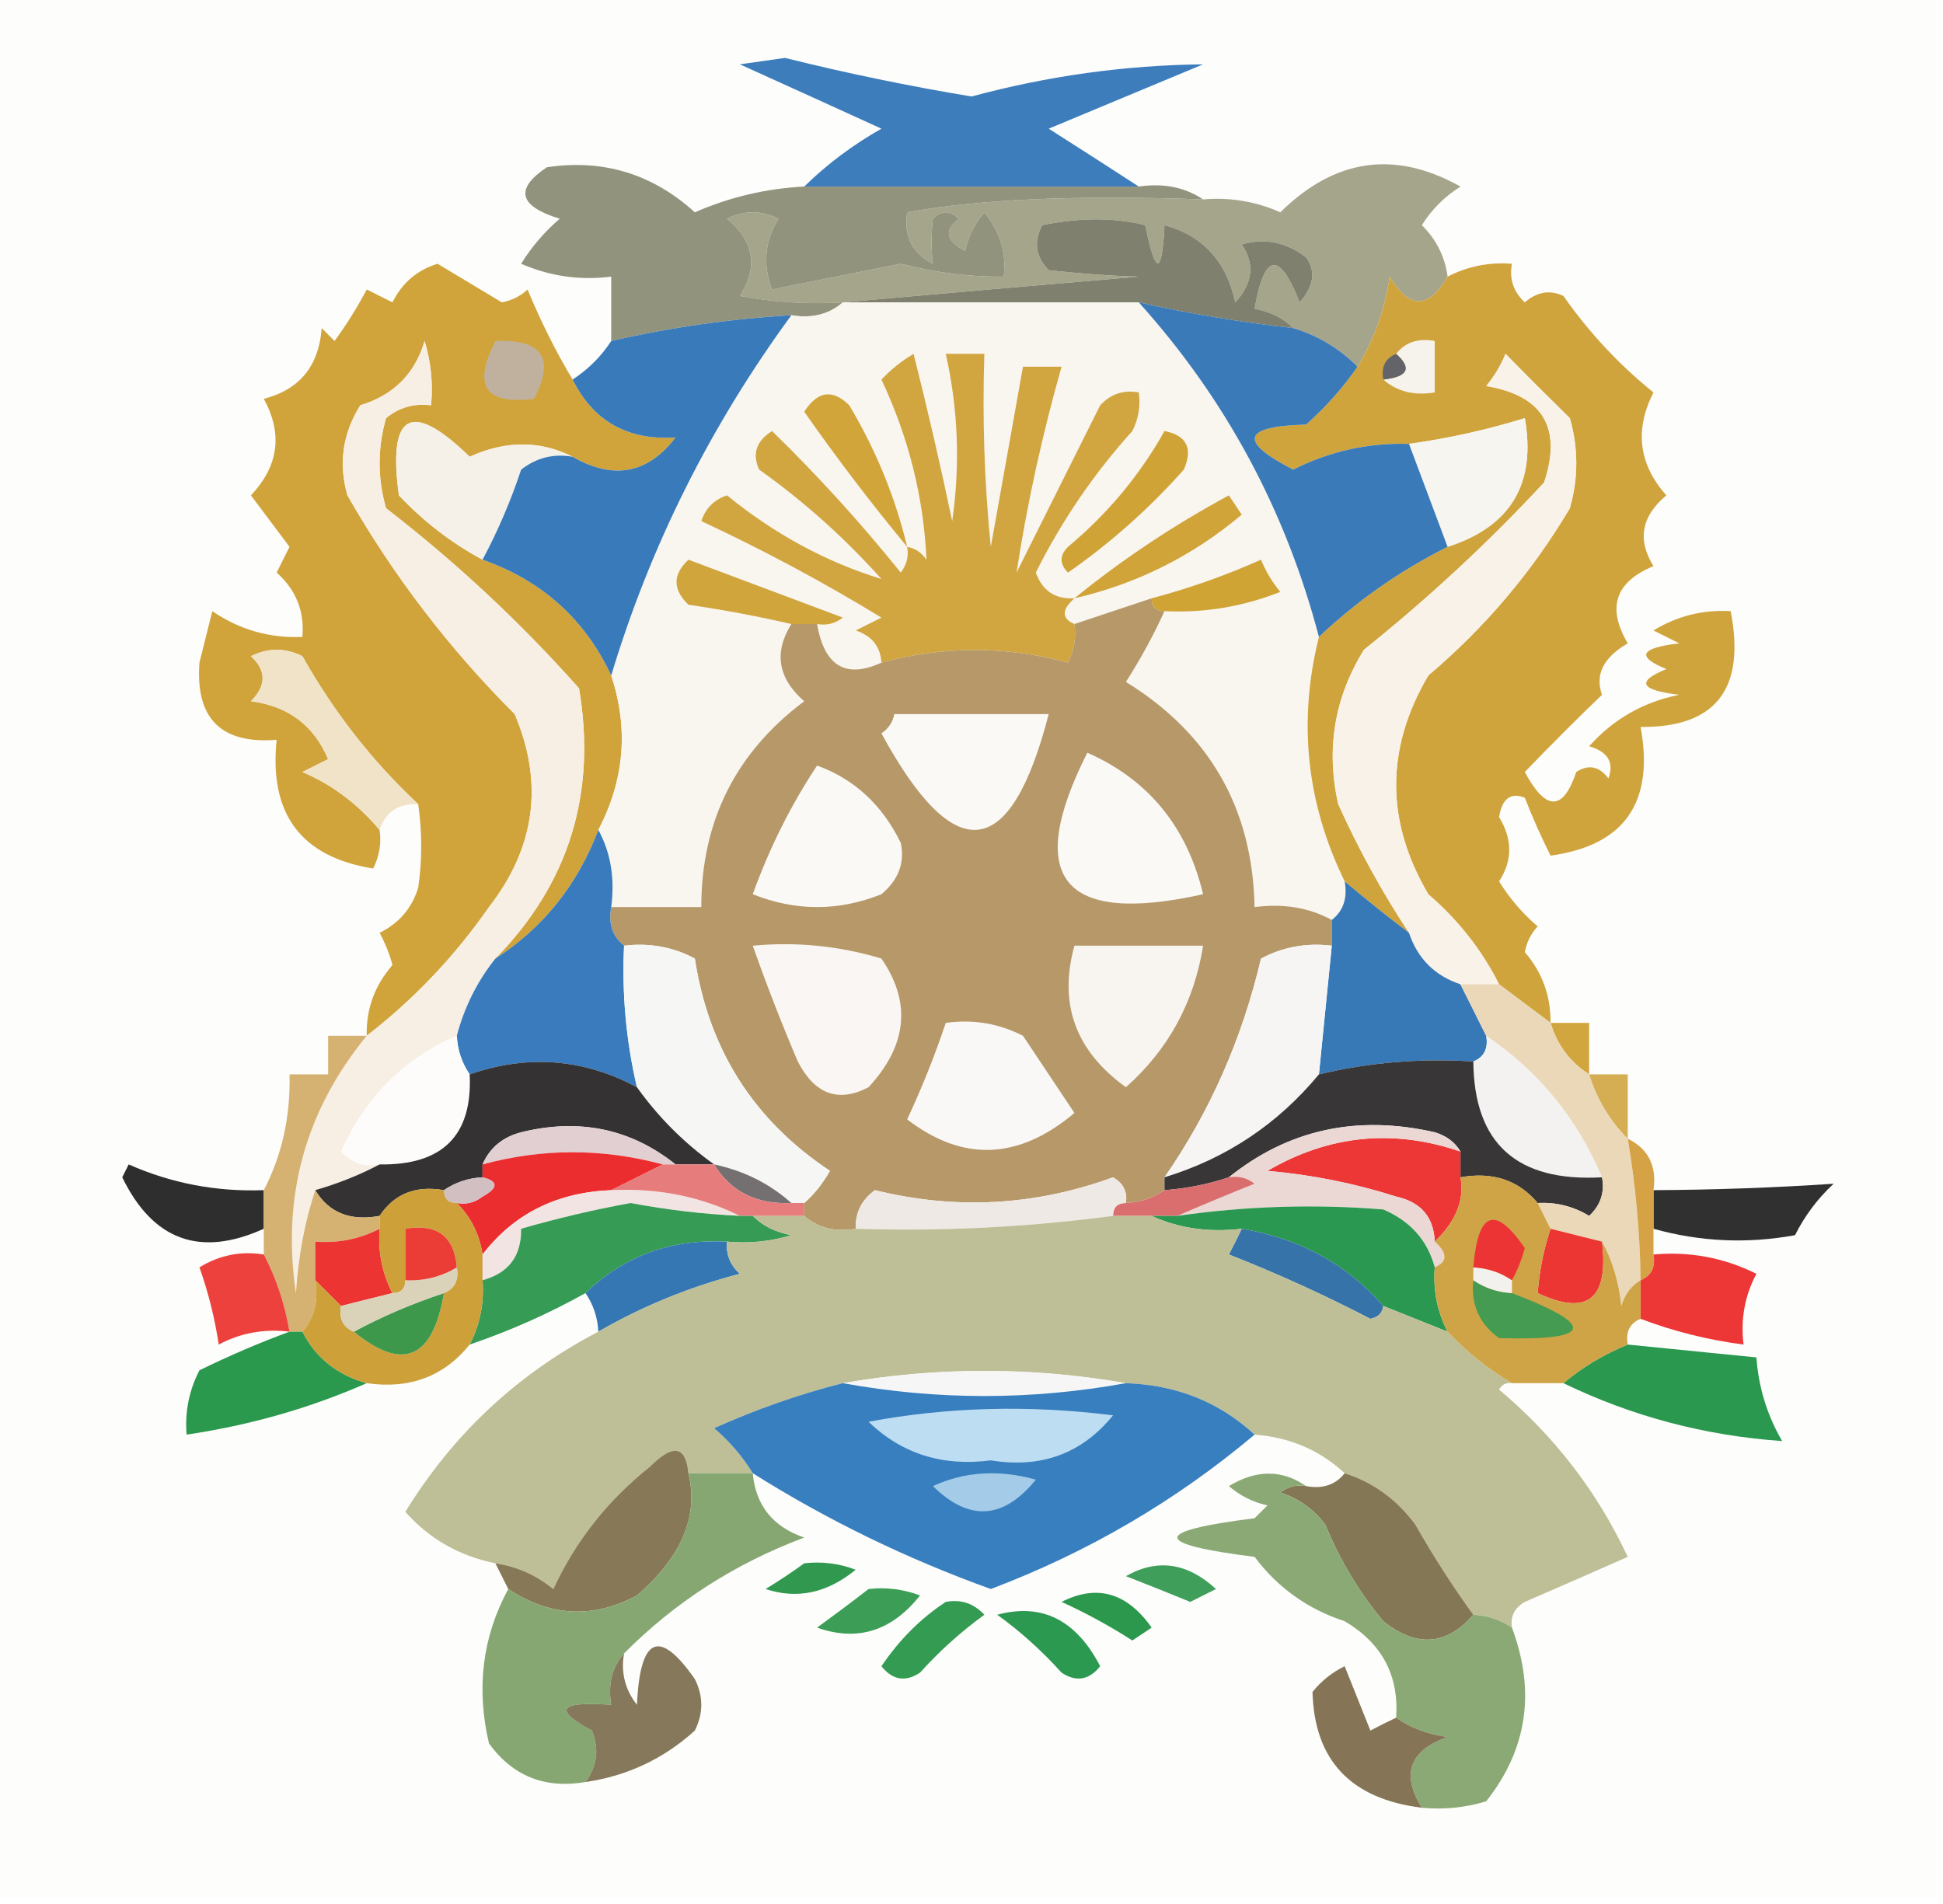 <?xml version="1.0" encoding="UTF-8"?>
<!DOCTYPE svg PUBLIC "-//W3C//DTD SVG 1.1//EN" "http://www.w3.org/Graphics/SVG/1.1/DTD/svg11.dtd">
<svg xmlns="http://www.w3.org/2000/svg" version="1.1" width="151px" height="148px" style="shape-rendering:geometricPrecision; text-rendering:geometricPrecision; image-rendering:optimizeQuality; fill-rule:evenodd; clip-rule:evenodd" xmlns:xlink="http://www.w3.org/1999/xlink">
<g><path style="opacity:1" fill="#fdfdfc" d="M -0.5,-0.5 C 49.833,-0.5 100.167,-0.5 150.5,-0.5C 150.5,48.833 150.5,98.167 150.5,147.5C 100.167,147.5 49.833,147.5 -0.5,147.5C -0.5,98.167 -0.5,48.833 -0.5,-0.5 Z"/></g>
<g><path style="opacity:1" fill="#3d7dbc" d="M 88.5,14.5 C 79.833,14.5 71.167,14.5 62.5,14.5C 64.253,12.777 66.253,11.277 68.5,10C 64.868,8.341 61.201,6.674 57.5,5C 58.667,4.833 59.833,4.667 61,4.5C 65.785,5.69 70.618,6.69 75.5,7.5C 81.442,5.899 87.442,5.065 93.5,5C 89.5,6.667 85.5,8.333 81.5,10C 83.898,11.524 86.231,13.024 88.5,14.5 Z"/></g>
<g><path style="opacity:1" fill="#a5a58b" d="M 112.5,21.5 C 111.021,24.046 109.521,24.046 108,21.5C 107.61,24.104 106.776,26.438 105.5,28.5C 104.078,27.075 102.411,26.075 100.5,25.5C 99.737,24.732 98.737,24.232 97.5,24C 98.261,19.642 99.428,19.475 101,23.5C 102.113,22.24 102.28,21.073 101.5,20C 99.956,18.813 98.289,18.48 96.5,19C 97.535,20.507 97.368,22.007 96,23.5C 95.303,20.308 93.47,18.308 90.5,17.5C 90.307,21.449 89.807,21.449 89,17.5C 86.602,16.9 83.935,16.9 81,17.5C 80.316,18.784 80.483,19.951 81.5,21C 84.097,21.281 86.43,21.448 88.5,21.5C 80.677,22.167 73.01,22.833 65.5,23.5C 62.813,23.664 60.146,23.497 57.5,23C 58.935,20.733 58.602,18.733 56.5,17C 57.833,16.333 59.167,16.333 60.5,17C 59.424,18.726 59.257,20.559 60,22.5C 63.333,21.833 66.667,21.167 70,20.5C 72.709,21.197 75.376,21.53 78,21.5C 78.236,19.7 77.736,18.034 76.5,16.5C 75.749,17.376 75.249,18.376 75,19.5C 73.513,18.747 73.346,17.914 74.5,17C 73.833,16.333 73.167,16.333 72.5,17C 72.36,18.264 72.36,19.43 72.5,20.5C 70.889,19.68 70.222,18.346 70.5,16.5C 76.115,15.478 83.781,15.145 93.5,15.5C 95.591,15.318 97.591,15.652 99.5,16.5C 103.741,12.315 108.408,11.648 113.5,14.5C 112.263,15.281 111.263,16.281 110.5,17.5C 111.63,18.622 112.297,19.956 112.5,21.5 Z"/></g>
<g><path style="opacity:1" fill="#92937d" d="M 62.5,14.5 C 71.167,14.5 79.833,14.5 88.5,14.5C 90.415,14.216 92.081,14.549 93.5,15.5C 83.781,15.145 76.115,15.478 70.5,16.5C 70.222,18.346 70.889,19.68 72.5,20.5C 72.36,19.43 72.36,18.264 72.5,17C 73.167,16.333 73.833,16.333 74.5,17C 73.346,17.914 73.513,18.747 75,19.5C 75.249,18.376 75.749,17.376 76.5,16.5C 77.736,18.034 78.236,19.7 78,21.5C 75.376,21.53 72.709,21.197 70,20.5C 66.667,21.167 63.333,21.833 60,22.5C 59.257,20.559 59.424,18.726 60.5,17C 59.167,16.333 57.833,16.333 56.5,17C 58.602,18.733 58.935,20.733 57.5,23C 60.146,23.497 62.813,23.664 65.5,23.5C 64.432,24.434 63.099,24.768 61.5,24.5C 56.773,24.779 52.106,25.446 47.5,26.5C 47.5,24.833 47.5,23.167 47.5,21.5C 45.076,21.808 42.743,21.474 40.5,20.5C 41.313,19.186 42.313,18.02 43.5,17C 40.311,16.019 39.978,14.686 42.5,13C 46.867,12.344 50.701,13.511 54,16.5C 56.724,15.313 59.557,14.646 62.5,14.5 Z"/></g>
<g><path style="opacity:1" fill="#80806e" d="M 100.5,25.5 C 96.454,25.048 92.454,24.381 88.5,23.5C 80.833,23.5 73.167,23.5 65.5,23.5C 73.01,22.833 80.677,22.167 88.5,21.5C 86.43,21.448 84.097,21.281 81.5,21C 80.483,19.951 80.316,18.784 81,17.5C 83.935,16.9 86.602,16.9 89,17.5C 89.807,21.449 90.307,21.449 90.5,17.5C 93.47,18.308 95.303,20.308 96,23.5C 97.368,22.007 97.535,20.507 96.5,19C 98.289,18.48 99.956,18.813 101.5,20C 102.28,21.073 102.113,22.24 101,23.5C 99.428,19.475 98.261,19.642 97.5,24C 98.737,24.232 99.737,24.732 100.5,25.5 Z"/></g>
<g><path style="opacity:1" fill="#d0a43b" d="M 44.5,29.5 C 46.113,32.74 48.78,34.24 52.5,34C 50.347,36.824 47.681,37.324 44.5,35.5C 41.97,34.224 39.303,34.224 36.5,35.5C 31.959,31.076 30.125,32.077 31,38.5C 32.926,40.539 35.093,42.206 37.5,43.5C 42.125,45.128 45.459,48.128 47.5,52.5C 48.866,56.613 48.533,60.613 46.5,64.5C 44.881,68.774 42.214,72.107 38.5,74.5C 44.211,68.669 46.378,61.669 45,53.5C 40.464,48.388 35.464,43.721 30,39.5C 29.333,37.167 29.333,34.833 30,32.5C 31.011,31.663 32.178,31.33 33.5,31.5C 33.66,29.801 33.493,28.134 33,26.5C 32.249,29.049 30.582,30.716 28,31.5C 26.627,33.695 26.294,36.029 27,38.5C 30.567,44.736 34.9,50.403 40,55.5C 42.274,60.859 41.608,65.859 38,70.5C 35.332,74.334 32.165,77.668 28.5,80.5C 28.449,78.43 29.115,76.597 30.5,75C 30.265,74.127 29.931,73.293 29.5,72.5C 31.012,71.751 32.012,70.584 32.5,69C 32.814,66.843 32.814,64.676 32.5,62.5C 28.95,59.183 25.95,55.35 23.5,51C 22.167,50.333 20.833,50.333 19.5,51C 20.711,52.113 20.711,53.28 19.5,54.5C 22.389,54.876 24.389,56.376 25.5,59C 24.833,59.333 24.167,59.667 23.5,60C 25.796,60.976 27.796,62.476 29.5,64.5C 29.649,65.552 29.483,66.552 29,67.5C 23.403,66.609 20.903,63.275 21.5,57.5C 17.176,57.842 15.176,55.842 15.5,51.5C 15.833,50.167 16.167,48.833 16.5,47.5C 18.618,48.946 20.951,49.613 23.5,49.5C 23.672,47.508 23.005,45.842 21.5,44.5C 21.833,43.833 22.167,43.167 22.5,42.5C 21.5,41.167 20.5,39.833 19.5,38.5C 21.656,36.213 21.989,33.713 20.5,31C 23.288,30.274 24.788,28.44 25,25.5C 25.333,25.833 25.667,26.167 26,26.5C 26.923,25.241 27.757,23.908 28.5,22.5C 29.167,22.833 29.833,23.167 30.5,23.5C 31.249,21.988 32.416,20.988 34,20.5C 35.667,21.5 37.333,22.5 39,23.5C 39.772,23.355 40.439,23.022 41,22.5C 42.032,24.994 43.198,27.328 44.5,29.5 Z"/></g>
<g><path style="opacity:1" fill="#f9f5ef" d="M 65.5,23.5 C 73.167,23.5 80.833,23.5 88.5,23.5C 95.25,30.997 99.917,39.664 102.5,49.5C 100.858,56.079 101.525,62.412 104.5,68.5C 104.737,69.791 104.404,70.791 103.5,71.5C 101.735,70.539 99.735,70.205 97.5,70.5C 97.348,62.848 94.015,57.015 87.5,53C 88.639,51.22 89.639,49.386 90.5,47.5C 93.607,47.649 96.607,47.149 99.5,46C 98.874,45.25 98.374,44.416 98,43.5C 95.234,44.732 92.401,45.732 89.5,46.5C 87.5,47.167 85.5,47.833 83.5,48.5C 82.494,48.062 82.494,47.396 83.5,46.5C 82.005,46.585 81.005,45.919 80.5,44.5C 82.505,40.487 85.005,36.82 88,33.5C 88.483,32.552 88.65,31.552 88.5,30.5C 87.325,30.281 86.325,30.614 85.5,31.5C 83.333,35.833 81.167,40.167 79,44.5C 79.822,39.155 80.989,33.821 82.5,28.5C 81.5,28.5 80.5,28.5 79.5,28.5C 78.671,33.154 77.838,37.82 77,42.5C 76.501,37.511 76.334,32.511 76.5,27.5C 75.5,27.5 74.5,27.5 73.5,27.5C 74.463,31.796 74.629,36.129 74,40.5C 73.081,36.13 72.081,31.797 71,27.5C 70.075,28.047 69.242,28.713 68.5,29.5C 70.617,34.001 71.784,38.668 72,43.5C 71.617,42.944 71.117,42.611 70.5,42.5C 70.631,43.239 70.464,43.906 70,44.5C 66.9,40.644 63.567,36.977 60,33.5C 58.77,34.275 58.437,35.275 59,36.5C 62.465,38.963 65.631,41.796 68.5,45C 64.202,43.679 60.202,41.513 56.5,38.5C 55.5,38.833 54.833,39.5 54.5,40.5C 59.294,42.731 63.961,45.231 68.5,48C 67.833,48.333 67.167,48.667 66.5,49C 67.756,49.417 68.423,50.25 68.5,51.5C 65.729,52.773 64.062,51.773 63.5,48.5C 64.239,48.631 64.906,48.464 65.5,48C 61.494,46.499 57.494,44.999 53.5,43.5C 52.269,44.651 52.269,45.817 53.5,47C 56.207,47.395 58.873,47.895 61.5,48.5C 60.12,50.719 60.454,52.719 62.5,54.5C 57.171,58.492 54.504,63.825 54.5,70.5C 52.167,70.5 49.833,70.5 47.5,70.5C 47.795,68.265 47.461,66.265 46.5,64.5C 48.533,60.613 48.866,56.613 47.5,52.5C 50.526,42.448 55.193,33.114 61.5,24.5C 63.099,24.768 64.432,24.434 65.5,23.5 Z"/></g>
<g><path style="opacity:1" fill="#d0a43c" d="M 120.5,79.5 C 119.167,78.5 117.833,77.5 116.5,76.5C 115.158,73.834 113.325,71.501 111,69.5C 107.667,63.833 107.667,58.167 111,52.5C 115.418,48.753 119.084,44.42 122,39.5C 122.667,37.167 122.667,34.833 122,32.5C 120.291,30.825 118.624,29.158 117,27.5C 116.626,28.416 116.126,29.25 115.5,30C 119.914,30.748 121.414,33.248 120,37.5C 115.686,42.145 111.02,46.478 106,50.5C 103.702,54.218 103.035,58.218 104,62.5C 105.604,66.048 107.437,69.382 109.5,72.5C 107.846,71.25 106.179,69.916 104.5,68.5C 101.525,62.412 100.858,56.079 102.5,49.5C 105.484,46.674 108.817,44.341 112.5,42.5C 117.399,40.929 119.399,37.596 118.5,32.5C 115.564,33.406 112.564,34.072 109.5,34.5C 106.327,34.401 103.327,35.068 100.5,36.5C 96.215,34.293 96.548,33.127 101.5,33C 103.041,31.629 104.375,30.129 105.5,28.5C 106.776,26.438 107.61,24.104 108,21.5C 109.521,24.046 111.021,24.046 112.5,21.5C 114.042,20.699 115.708,20.366 117.5,20.5C 117.281,21.675 117.614,22.675 118.5,23.5C 119.451,22.674 120.451,22.508 121.5,23C 123.5,25.853 125.833,28.353 128.5,30.5C 127.017,33.411 127.35,36.078 129.5,38.5C 127.561,40.122 127.228,41.956 128.5,44C 125.527,45.224 124.86,47.224 126.5,50C 124.606,51.101 123.939,52.434 124.5,54C 122.5,55.92 120.5,57.92 118.5,60C 120.138,63.057 121.471,63.057 122.5,60C 123.449,59.383 124.282,59.549 125,60.5C 125.456,59.256 124.956,58.423 123.5,58C 125.382,55.892 127.715,54.559 130.5,54C 127.456,53.641 127.122,52.974 129.5,52C 127.122,51.026 127.456,50.359 130.5,50C 129.833,49.667 129.167,49.333 128.5,49C 130.345,47.872 132.345,47.372 134.5,47.5C 135.675,53.55 133.342,56.55 127.5,56.5C 128.576,62.377 126.242,65.71 120.5,66.5C 119.756,65.01 119.09,63.51 118.5,62C 117.4,61.568 116.733,62.068 116.5,63.5C 117.552,65.223 117.552,66.89 116.5,68.5C 117.313,69.814 118.313,70.981 119.5,72C 118.978,72.561 118.645,73.228 118.5,74C 119.856,75.567 120.523,77.4 120.5,79.5 Z"/></g>
<g><path style="opacity:1" fill="#bfb19d" d="M 38.5,26.5 C 42.161,26.35 43.161,27.85 41.5,31C 37.707,31.487 36.707,29.987 38.5,26.5 Z"/></g>
<g><path style="opacity:1" fill="#f6f2ec" d="M 108.5,27.5 C 109.209,26.596 110.209,26.263 111.5,26.5C 111.5,27.833 111.5,29.167 111.5,30.5C 109.901,30.768 108.568,30.434 107.5,29.5C 109.424,29.289 109.757,28.623 108.5,27.5 Z"/></g>
<g><path style="opacity:1" fill="#62646a" d="M 108.5,27.5 C 109.757,28.623 109.424,29.289 107.5,29.5C 107.328,28.508 107.662,27.842 108.5,27.5 Z"/></g>
<g><path style="opacity:1" fill="#f7efe3" d="M 38.5,74.5 C 37.096,76.255 36.096,78.255 35.5,80.5C 31.415,82.266 28.415,85.266 26.5,89.5C 27.325,90.386 28.325,90.719 29.5,90.5C 27.972,91.309 26.306,91.976 24.5,92.5C 23.683,94.969 23.183,97.635 23,100.5C 21.887,93.007 23.721,86.34 28.5,80.5C 32.165,77.668 35.332,74.334 38,70.5C 41.608,65.859 42.274,60.859 40,55.5C 34.9,50.403 30.567,44.736 27,38.5C 26.294,36.029 26.627,33.695 28,31.5C 30.582,30.716 32.249,29.049 33,26.5C 33.493,28.134 33.66,29.801 33.5,31.5C 32.178,31.33 31.011,31.663 30,32.5C 29.333,34.833 29.333,37.167 30,39.5C 35.464,43.721 40.464,48.388 45,53.5C 46.378,61.669 44.211,68.669 38.5,74.5 Z"/></g>
<g><path style="opacity:1" fill="#f7f5f0" d="M 112.5,42.5 C 111.5,39.833 110.5,37.167 109.5,34.5C 112.564,34.072 115.564,33.406 118.5,32.5C 119.399,37.596 117.399,40.929 112.5,42.5 Z"/></g>
<g><path style="opacity:1" fill="#f5f1e8" d="M 44.5,35.5 C 43.022,35.238 41.689,35.571 40.5,36.5C 39.688,38.945 38.688,41.278 37.5,43.5C 35.093,42.206 32.926,40.539 31,38.5C 30.125,32.077 31.959,31.076 36.5,35.5C 39.303,34.224 41.97,34.224 44.5,35.5 Z"/></g>
<g><path style="opacity:1" fill="#387aba" d="M 61.5,24.5 C 55.193,33.114 50.526,42.448 47.5,52.5C 45.459,48.128 42.125,45.128 37.5,43.5C 38.688,41.278 39.688,38.945 40.5,36.5C 41.689,35.571 43.022,35.238 44.5,35.5C 47.681,37.324 50.347,36.824 52.5,34C 48.78,34.24 46.113,32.74 44.5,29.5C 45.728,28.694 46.728,27.694 47.5,26.5C 52.106,25.446 56.773,24.779 61.5,24.5 Z"/></g>
<g><path style="opacity:1" fill="#3a7ab9" d="M 88.5,23.5 C 92.454,24.381 96.454,25.048 100.5,25.5C 102.411,26.075 104.078,27.075 105.5,28.5C 104.375,30.129 103.041,31.629 101.5,33C 96.548,33.127 96.215,34.293 100.5,36.5C 103.327,35.068 106.327,34.401 109.5,34.5C 110.5,37.167 111.5,39.833 112.5,42.5C 108.817,44.341 105.484,46.674 102.5,49.5C 99.917,39.664 95.25,30.997 88.5,23.5 Z"/></g>
<g><path style="opacity:1" fill="#d1a53a" d="M 70.5,42.5 C 67.732,39.158 65.066,35.658 62.5,32C 63.536,30.383 64.703,30.216 66,31.5C 68.072,34.971 69.572,38.638 70.5,42.5 Z"/></g>
<g><path style="opacity:1" fill="#f9f2e8" d="M 116.5,76.5 C 115.5,76.5 114.5,76.5 113.5,76.5C 111.5,75.833 110.167,74.5 109.5,72.5C 107.437,69.382 105.604,66.048 104,62.5C 103.035,58.218 103.702,54.218 106,50.5C 111.02,46.478 115.686,42.145 120,37.5C 121.414,33.248 119.914,30.748 115.5,30C 116.126,29.25 116.626,28.416 117,27.5C 118.624,29.158 120.291,30.825 122,32.5C 122.667,34.833 122.667,37.167 122,39.5C 119.084,44.42 115.418,48.753 111,52.5C 107.667,58.167 107.667,63.833 111,69.5C 113.325,71.501 115.158,73.834 116.5,76.5 Z"/></g>
<g><path style="opacity:1" fill="#d0a337" d="M 90.5,33.5 C 92.225,33.843 92.725,34.843 92,36.5C 89.297,39.538 86.297,42.205 83,44.5C 82.333,43.833 82.333,43.167 83,42.5C 86.088,39.919 88.588,36.919 90.5,33.5 Z"/></g>
<g><path style="opacity:1" fill="#d1a43a" d="M 83.5,46.5 C 87.187,43.5 91.187,40.834 95.5,38.5C 95.833,39 96.167,39.5 96.5,40C 92.677,43.217 88.344,45.383 83.5,46.5 Z"/></g>
<g><path style="opacity:1" fill="#d1a640" d="M 83.5,46.5 C 82.494,47.396 82.494,48.062 83.5,48.5C 83.65,49.552 83.483,50.552 83,51.5C 78.167,50.192 73.334,50.192 68.5,51.5C 68.423,50.25 67.756,49.417 66.5,49C 67.167,48.667 67.833,48.333 68.5,48C 63.961,45.231 59.294,42.731 54.5,40.5C 54.833,39.5 55.5,38.833 56.5,38.5C 60.202,41.513 64.202,43.679 68.5,45C 65.631,41.796 62.465,38.963 59,36.5C 58.437,35.275 58.77,34.275 60,33.5C 63.567,36.977 66.9,40.644 70,44.5C 70.464,43.906 70.631,43.239 70.5,42.5C 71.117,42.611 71.617,42.944 72,43.5C 71.784,38.668 70.617,34.001 68.5,29.5C 69.242,28.713 70.075,28.047 71,27.5C 72.081,31.797 73.081,36.13 74,40.5C 74.629,36.129 74.463,31.796 73.5,27.5C 74.5,27.5 75.5,27.5 76.5,27.5C 76.334,32.511 76.501,37.511 77,42.5C 77.838,37.82 78.671,33.154 79.5,28.5C 80.5,28.5 81.5,28.5 82.5,28.5C 80.989,33.821 79.822,39.155 79,44.5C 81.167,40.167 83.333,35.833 85.5,31.5C 86.325,30.614 87.325,30.281 88.5,30.5C 88.65,31.552 88.483,32.552 88,33.5C 85.005,36.82 82.505,40.487 80.5,44.5C 81.005,45.919 82.005,46.585 83.5,46.5 Z"/></g>
<g><path style="opacity:1" fill="#d0a53b" d="M 63.5,48.5 C 62.833,48.5 62.167,48.5 61.5,48.5C 58.873,47.895 56.207,47.395 53.5,47C 52.269,45.817 52.269,44.651 53.5,43.5C 57.494,44.999 61.494,46.499 65.5,48C 64.906,48.464 64.239,48.631 63.5,48.5 Z"/></g>
<g><path style="opacity:1" fill="#d0a335" d="M 90.5,47.5 C 89.833,47.5 89.5,47.167 89.5,46.5C 92.401,45.732 95.234,44.732 98,43.5C 98.374,44.416 98.874,45.25 99.5,46C 96.607,47.149 93.607,47.649 90.5,47.5 Z"/></g>
<g><path style="opacity:1" fill="#b69869" d="M 89.5,46.5 C 89.5,47.167 89.833,47.5 90.5,47.5C 89.639,49.386 88.639,51.22 87.5,53C 94.015,57.015 97.348,62.848 97.5,70.5C 99.735,70.205 101.735,70.539 103.5,71.5C 103.5,72.167 103.5,72.833 103.5,73.5C 101.533,73.261 99.7,73.594 98,74.5C 96.528,80.747 94.028,86.414 90.5,91.5C 90.5,91.833 90.5,92.167 90.5,92.5C 89.609,93.11 88.609,93.443 87.5,93.5C 87.631,92.624 87.297,91.957 86.5,91.5C 80.431,93.716 74.264,94.049 68,92.5C 66.961,93.244 66.461,94.244 66.5,95.5C 64.901,95.768 63.568,95.434 62.5,94.5C 62.5,94.167 62.5,93.833 62.5,93.5C 63.267,92.828 63.934,91.995 64.5,91C 58.582,87.074 55.082,81.574 54,74.5C 52.3,73.594 50.467,73.261 48.5,73.5C 47.596,72.791 47.263,71.791 47.5,70.5C 49.833,70.5 52.167,70.5 54.5,70.5C 54.504,63.825 57.171,58.492 62.5,54.5C 60.454,52.719 60.12,50.719 61.5,48.5C 62.167,48.5 62.833,48.5 63.5,48.5C 64.062,51.773 65.729,52.773 68.5,51.5C 73.334,50.192 78.167,50.192 83,51.5C 83.483,50.552 83.65,49.552 83.5,48.5C 85.5,47.833 87.5,47.167 89.5,46.5 Z"/></g>
<g><path style="opacity:1" fill="#f1e3c8" d="M 32.5,62.5 C 30.973,62.427 29.973,63.094 29.5,64.5C 27.796,62.476 25.796,60.976 23.5,60C 24.167,59.667 24.833,59.333 25.5,59C 24.389,56.376 22.389,54.876 19.5,54.5C 20.711,53.28 20.711,52.113 19.5,51C 20.833,50.333 22.167,50.333 23.5,51C 25.95,55.35 28.95,59.183 32.5,62.5 Z"/></g>
<g><path style="opacity:1" fill="#faf9f6" d="M 69.5,55.5 C 73.5,55.5 77.5,55.5 81.5,55.5C 78.537,66.978 74.204,67.478 68.5,57C 69.056,56.617 69.389,56.117 69.5,55.5 Z"/></g>
<g><path style="opacity:1" fill="#faf9f6" d="M 84.5,58.5 C 89.248,60.595 92.248,64.261 93.5,69.5C 82.572,71.933 79.572,68.266 84.5,58.5 Z"/></g>
<g><path style="opacity:1" fill="#faf9f6" d="M 63.5,59.5 C 66.385,60.545 68.552,62.545 70,65.5C 70.333,67.047 69.833,68.38 68.5,69.5C 65.167,70.833 61.833,70.833 58.5,69.5C 59.801,65.896 61.468,62.563 63.5,59.5 Z"/></g>
<g><path style="opacity:1" fill="#397bbc" d="M 46.5,64.5 C 47.461,66.265 47.795,68.265 47.5,70.5C 47.263,71.791 47.596,72.791 48.5,73.5C 48.323,77.234 48.656,80.901 49.5,84.5C 45.346,82.274 41.013,81.941 36.5,83.5C 35.89,82.609 35.557,81.609 35.5,80.5C 36.096,78.255 37.096,76.255 38.5,74.5C 42.214,72.107 44.881,68.774 46.5,64.5 Z"/></g>
<g><path style="opacity:1" fill="#3778b7" d="M 104.5,68.5 C 106.179,69.916 107.846,71.25 109.5,72.5C 110.167,74.5 111.5,75.833 113.5,76.5C 114.167,77.833 114.833,79.167 115.5,80.5C 115.672,81.492 115.338,82.158 114.5,82.5C 110.4,82.237 106.4,82.57 102.5,83.5C 102.833,80.167 103.167,76.833 103.5,73.5C 103.5,72.833 103.5,72.167 103.5,71.5C 104.404,70.791 104.737,69.791 104.5,68.5 Z"/></g>
<g><path style="opacity:1" fill="#f6f6f5" d="M 48.5,73.5 C 50.467,73.261 52.3,73.594 54,74.5C 55.082,81.574 58.582,87.074 64.5,91C 63.934,91.995 63.267,92.828 62.5,93.5C 62.167,93.5 61.833,93.5 61.5,93.5C 59.819,91.993 57.819,90.993 55.5,90.5C 53.167,88.833 51.167,86.833 49.5,84.5C 48.656,80.901 48.323,77.234 48.5,73.5 Z"/></g>
<g><path style="opacity:1" fill="#f9f6f3" d="M 58.5,73.5 C 61.898,73.18 65.232,73.513 68.5,74.5C 70.842,77.91 70.509,81.244 67.5,84.5C 65.157,85.725 63.323,85.059 62,82.5C 60.729,79.516 59.562,76.516 58.5,73.5 Z"/></g>
<g><path style="opacity:1" fill="#f8f5f1" d="M 83.5,73.5 C 86.833,73.5 90.167,73.5 93.5,73.5C 92.798,77.906 90.798,81.572 87.5,84.5C 83.582,81.682 82.248,78.015 83.5,73.5 Z"/></g>
<g><path style="opacity:1" fill="#f6f5f4" d="M 103.5,73.5 C 103.167,76.833 102.833,80.167 102.5,83.5C 99.298,87.369 95.298,90.036 90.5,91.5C 94.028,86.414 96.528,80.747 98,74.5C 99.7,73.594 101.533,73.261 103.5,73.5 Z"/></g>
<g><path style="opacity:1" fill="#faf8f6" d="M 73.5,79.5 C 75.604,79.201 77.604,79.534 79.5,80.5C 80.833,82.5 82.167,84.5 83.5,86.5C 79.159,90.156 74.826,90.322 70.5,87C 71.651,84.535 72.651,82.035 73.5,79.5 Z"/></g>
<g><path style="opacity:1" fill="#fdfcfb" d="M 35.5,80.5 C 35.557,81.609 35.89,82.609 36.5,83.5C 36.732,88.243 34.398,90.576 29.5,90.5C 28.325,90.719 27.325,90.386 26.5,89.5C 28.415,85.266 31.415,82.266 35.5,80.5 Z"/></g>
<g><path style="opacity:1" fill="#f4f2f1" d="M 115.5,80.5 C 119.55,83.226 122.55,86.892 124.5,91.5C 117.884,91.876 114.551,88.876 114.5,82.5C 115.338,82.158 115.672,81.492 115.5,80.5 Z"/></g>
<g><path style="opacity:1" fill="#d2a63f" d="M 120.5,79.5 C 121.5,79.5 122.5,79.5 123.5,79.5C 123.5,80.833 123.5,82.167 123.5,83.5C 122.026,82.564 121.026,81.23 120.5,79.5 Z"/></g>
<g><path style="opacity:1" fill="#343233" d="M 49.5,84.5 C 51.167,86.833 53.167,88.833 55.5,90.5C 54.5,90.5 53.5,90.5 52.5,90.5C 49.022,87.723 45.022,86.89 40.5,88C 39.058,88.377 38.058,89.21 37.5,90.5C 37.5,90.833 37.5,91.167 37.5,91.5C 36.391,91.557 35.391,91.89 34.5,92.5C 32.302,92.12 30.635,92.787 29.5,94.5C 27.219,94.923 25.552,94.256 24.5,92.5C 26.306,91.976 27.972,91.309 29.5,90.5C 34.398,90.576 36.732,88.243 36.5,83.5C 41.013,81.941 45.346,82.274 49.5,84.5 Z"/></g>
<g><path style="opacity:1" fill="#383637" d="M 114.5,82.5 C 114.551,88.876 117.884,91.876 124.5,91.5C 124.719,92.675 124.386,93.675 123.5,94.5C 122.264,93.754 120.93,93.421 119.5,93.5C 118.01,91.72 116.01,91.053 113.5,91.5C 113.5,90.833 113.5,90.167 113.5,89.5C 113.082,88.778 112.416,88.278 111.5,88C 105.451,86.622 100.118,87.788 95.5,91.5C 93.883,92.038 92.216,92.371 90.5,92.5C 90.5,92.167 90.5,91.833 90.5,91.5C 95.298,90.036 99.298,87.369 102.5,83.5C 106.4,82.57 110.4,82.237 114.5,82.5 Z"/></g>
<g><path style="opacity:1" fill="#ebd8b9" d="M 113.5,76.5 C 114.5,76.5 115.5,76.5 116.5,76.5C 117.833,77.5 119.167,78.5 120.5,79.5C 121.026,81.23 122.026,82.564 123.5,83.5C 124.11,85.434 125.11,87.101 126.5,88.5C 127.114,92.135 127.448,95.802 127.5,99.5C 126.778,99.918 126.278,100.584 126,101.5C 125.802,99.618 125.302,97.952 124.5,96.5C 123.167,96.167 121.833,95.833 120.5,95.5C 120.167,94.833 119.833,94.167 119.5,93.5C 120.93,93.421 122.264,93.754 123.5,94.5C 124.386,93.675 124.719,92.675 124.5,91.5C 122.55,86.892 119.55,83.226 115.5,80.5C 114.833,79.167 114.167,77.833 113.5,76.5 Z"/></g>
<g><path style="opacity:1" fill="#d5ad53" d="M 123.5,83.5 C 124.5,83.5 125.5,83.5 126.5,83.5C 126.5,85.167 126.5,86.833 126.5,88.5C 125.11,87.101 124.11,85.434 123.5,83.5 Z"/></g>
<g><path style="opacity:1" fill="#e2cfd1" d="M 52.5,90.5 C 52.167,90.5 51.833,90.5 51.5,90.5C 46.819,89.238 42.152,89.238 37.5,90.5C 38.058,89.21 39.058,88.377 40.5,88C 45.022,86.89 49.022,87.723 52.5,90.5 Z"/></g>
<g><path style="opacity:1" fill="#ec3736" d="M 113.5,89.5 C 113.5,90.167 113.5,90.833 113.5,91.5C 113.828,93.238 113.161,94.905 111.5,96.5C 111.426,94.589 110.426,93.422 108.5,93C 105.247,91.963 101.914,91.297 98.5,91C 103.272,88.212 108.272,87.712 113.5,89.5 Z"/></g>
<g><path style="opacity:1" fill="#ec2d2f" d="M 51.5,90.5 C 50.167,91.167 48.833,91.833 47.5,92.5C 43.269,92.67 39.936,94.336 37.5,97.5C 37.267,95.938 36.6,94.605 35.5,93.5C 36.239,93.631 36.906,93.464 37.5,93C 38.738,92.31 38.738,91.81 37.5,91.5C 37.5,91.167 37.5,90.833 37.5,90.5C 42.152,89.238 46.819,89.238 51.5,90.5 Z"/></g>
<g><path style="opacity:1" fill="#2f2e2f" d="M 20.5,92.5 C 20.5,93.5 20.5,94.5 20.5,95.5C 15.553,97.74 11.886,96.406 9.5,91.5C 9.667,91.167 9.833,90.833 10,90.5C 13.321,91.971 16.821,92.637 20.5,92.5 Z"/></g>
<g><path style="opacity:1" fill="#d1bfc1" d="M 37.5,91.5 C 38.738,91.81 38.738,92.31 37.5,93C 36.906,93.464 36.239,93.631 35.5,93.5C 34.833,93.5 34.5,93.167 34.5,92.5C 35.391,91.89 36.391,91.557 37.5,91.5 Z"/></g>
<g><path style="opacity:1" fill="#747071" d="M 55.5,90.5 C 57.819,90.993 59.819,91.993 61.5,93.5C 58.784,93.614 56.784,92.614 55.5,90.5 Z"/></g>
<g><path style="opacity:1" fill="#ebd8d4" d="M 113.5,89.5 C 108.272,87.712 103.272,88.212 98.5,91C 101.914,91.297 105.247,91.963 108.5,93C 110.426,93.422 111.426,94.589 111.5,96.5C 112.506,97.396 112.506,98.062 111.5,98.5C 110.942,96.407 109.609,94.907 107.5,94C 102.154,93.568 96.82,93.734 91.5,94.5C 93.388,93.678 95.388,92.845 97.5,92C 96.906,91.536 96.239,91.369 95.5,91.5C 100.118,87.788 105.451,86.622 111.5,88C 112.416,88.278 113.082,88.778 113.5,89.5 Z"/></g>
<g><path style="opacity:1" fill="#da6e6f" d="M 95.5,91.5 C 96.239,91.369 96.906,91.536 97.5,92C 95.388,92.845 93.388,93.678 91.5,94.5C 90.833,94.5 90.167,94.5 89.5,94.5C 88.5,94.5 87.5,94.5 86.5,94.5C 86.5,93.833 86.833,93.5 87.5,93.5C 88.609,93.443 89.609,93.11 90.5,92.5C 92.216,92.371 93.883,92.038 95.5,91.5 Z"/></g>
<g><path style="opacity:1" fill="#f2e4e2" d="M 47.5,92.5 C 51.122,92.322 54.456,92.989 57.5,94.5C 54.65,94.364 51.817,94.031 49,93.5C 46.119,94.028 43.285,94.695 40.5,95.5C 40.532,97.619 39.532,98.952 37.5,99.5C 37.5,98.833 37.5,98.167 37.5,97.5C 39.936,94.336 43.269,92.67 47.5,92.5 Z"/></g>
<g><path style="opacity:1" fill="#e67c7b" d="M 51.5,90.5 C 51.833,90.5 52.167,90.5 52.5,90.5C 53.5,90.5 54.5,90.5 55.5,90.5C 56.784,92.614 58.784,93.614 61.5,93.5C 61.833,93.5 62.167,93.5 62.5,93.5C 62.5,93.833 62.5,94.167 62.5,94.5C 61.167,94.5 59.833,94.5 58.5,94.5C 58.167,94.5 57.833,94.5 57.5,94.5C 54.456,92.989 51.122,92.322 47.5,92.5C 48.833,91.833 50.167,91.167 51.5,90.5 Z"/></g>
<g><path style="opacity:1" fill="#2a9850" d="M 111.5,98.5 C 111.366,100.292 111.699,101.958 112.5,103.5C 110.833,102.833 109.167,102.167 107.5,101.5C 104.676,98.249 101.009,96.249 96.5,95.5C 93.941,95.802 91.607,95.468 89.5,94.5C 90.167,94.5 90.833,94.5 91.5,94.5C 96.82,93.734 102.154,93.568 107.5,94C 109.609,94.907 110.942,96.407 111.5,98.5 Z"/></g>
<g><path style="opacity:1" fill="#313030" d="M 128.5,95.5 C 128.5,94.5 128.5,93.5 128.5,92.5C 133.227,92.476 137.893,92.31 142.5,92C 141.257,93.154 140.257,94.488 139.5,96C 135.779,96.678 132.112,96.511 128.5,95.5 Z"/></g>
<g><path style="opacity:1" fill="#d6b272" d="M 28.5,80.5 C 23.721,86.34 21.887,93.007 23,100.5C 23.183,97.635 23.683,94.969 24.5,92.5C 25.552,94.256 27.219,94.923 29.5,94.5C 29.5,94.833 29.5,95.167 29.5,95.5C 27.958,96.301 26.291,96.634 24.5,96.5C 24.5,97.5 24.5,98.5 24.5,99.5C 24.768,101.099 24.434,102.432 23.5,103.5C 23.167,103.5 22.833,103.5 22.5,103.5C 22.125,101.302 21.458,99.302 20.5,97.5C 20.5,96.833 20.5,96.167 20.5,95.5C 20.5,94.5 20.5,93.5 20.5,92.5C 21.913,89.781 22.58,86.781 22.5,83.5C 23.5,83.5 24.5,83.5 25.5,83.5C 25.5,82.5 25.5,81.5 25.5,80.5C 26.5,80.5 27.5,80.5 28.5,80.5 Z"/></g>
<g><path style="opacity:1" fill="#359b55" d="M 57.5,94.5 C 57.833,94.5 58.167,94.5 58.5,94.5C 59.263,95.268 60.263,95.768 61.5,96C 59.866,96.493 58.199,96.66 56.5,96.5C 52.158,96.278 48.491,97.611 45.5,100.5C 42.622,102.105 39.622,103.439 36.5,104.5C 37.301,102.958 37.634,101.292 37.5,99.5C 39.532,98.952 40.532,97.619 40.5,95.5C 43.285,94.695 46.119,94.028 49,93.5C 51.817,94.031 54.65,94.364 57.5,94.5 Z"/></g>
<g><path style="opacity:1" fill="#eee9e4" d="M 87.5,93.5 C 86.833,93.5 86.5,93.833 86.5,94.5C 79.877,95.38 73.21,95.713 66.5,95.5C 66.461,94.244 66.961,93.244 68,92.5C 74.264,94.049 80.431,93.716 86.5,91.5C 87.297,91.957 87.631,92.624 87.5,93.5 Z"/></g>
<g><path style="opacity:1" fill="#d5a345" d="M 126.5,88.5 C 128.104,89.287 128.771,90.62 128.5,92.5C 128.5,93.5 128.5,94.5 128.5,95.5C 128.5,96.167 128.5,96.833 128.5,97.5C 128.672,98.492 128.338,99.158 127.5,99.5C 127.448,95.802 127.114,92.135 126.5,88.5 Z"/></g>
<g><path style="opacity:1" fill="#3577b3" d="M 56.5,96.5 C 56.414,97.496 56.748,98.329 57.5,99C 53.574,100.027 49.907,101.527 46.5,103.5C 46.443,102.391 46.11,101.391 45.5,100.5C 48.491,97.611 52.158,96.278 56.5,96.5 Z"/></g>
<g><path style="opacity:1" fill="#ec3633" d="M 120.5,95.5 C 121.833,95.833 123.167,96.167 124.5,96.5C 125.037,100.981 123.37,102.314 119.5,100.5C 119.629,98.784 119.962,97.117 120.5,95.5 Z"/></g>
<g><path style="opacity:1" fill="#ed413e" d="M 20.5,97.5 C 21.458,99.302 22.125,101.302 22.5,103.5C 20.533,103.261 18.7,103.594 17,104.5C 16.689,102.444 16.189,100.444 15.5,98.5C 17.045,97.548 18.712,97.215 20.5,97.5 Z"/></g>
<g><path style="opacity:1" fill="#ec3432" d="M 29.5,95.5 C 29.366,97.291 29.699,98.958 30.5,100.5C 29.167,100.833 27.833,101.167 26.5,101.5C 25.833,100.833 25.167,100.167 24.5,99.5C 24.5,98.5 24.5,97.5 24.5,96.5C 26.291,96.634 27.958,96.301 29.5,95.5 Z"/></g>
<g><path style="opacity:1" fill="#ed3737" d="M 128.5,97.5 C 131.32,97.248 133.986,97.748 136.5,99C 135.594,100.699 135.261,102.533 135.5,104.5C 132.733,104.142 130.067,103.475 127.5,102.5C 127.5,101.5 127.5,100.5 127.5,99.5C 128.338,99.158 128.672,98.492 128.5,97.5 Z"/></g>
<g><path style="opacity:1" fill="#3673a8" d="M 96.5,95.5 C 101.009,96.249 104.676,98.249 107.5,101.5C 107.44,102.043 107.107,102.376 106.5,102.5C 102.908,100.637 99.241,98.971 95.5,97.5C 95.863,96.817 96.196,96.15 96.5,95.5 Z"/></g>
<g><path style="opacity:1" fill="#bebf96" d="M 58.5,94.5 C 59.833,94.5 61.167,94.5 62.5,94.5C 63.568,95.434 64.901,95.768 66.5,95.5C 73.21,95.713 79.877,95.38 86.5,94.5C 87.5,94.5 88.5,94.5 89.5,94.5C 91.607,95.468 93.941,95.802 96.5,95.5C 96.196,96.15 95.863,96.817 95.5,97.5C 99.241,98.971 102.908,100.637 106.5,102.5C 107.107,102.376 107.44,102.043 107.5,101.5C 109.167,102.167 110.833,102.833 112.5,103.5C 113.984,105.074 115.651,106.407 117.5,107.5C 117.062,107.435 116.728,107.601 116.5,108C 120.802,111.612 124.135,115.945 126.5,121C 123.875,122.163 121.209,123.33 118.5,124.5C 117.702,124.957 117.369,125.624 117.5,126.5C 116.609,125.89 115.609,125.557 114.5,125.5C 112.919,123.326 111.419,120.993 110,118.5C 108.549,116.536 106.716,115.203 104.5,114.5C 102.574,112.707 100.241,111.707 97.5,111.5C 94.763,108.968 91.43,107.635 87.5,107.5C 80.171,106.227 72.837,106.227 65.5,107.5C 62.095,108.364 58.762,109.531 55.5,111C 56.71,112.039 57.71,113.206 58.5,114.5C 56.833,114.5 55.167,114.5 53.5,114.5C 53.304,112.354 52.304,112.188 50.5,114C 47.238,116.592 44.738,119.759 43,123.5C 41.67,122.418 40.17,121.751 38.5,121.5C 35.697,120.933 33.364,119.6 31.5,117.5C 35.237,111.428 40.237,106.761 46.5,103.5C 49.907,101.527 53.574,100.027 57.5,99C 56.748,98.329 56.414,97.496 56.5,96.5C 58.199,96.66 59.866,96.493 61.5,96C 60.263,95.768 59.263,95.268 58.5,94.5 Z"/></g>
<g><path style="opacity:1" fill="#2a984d" d="M 22.5,103.5 C 22.833,103.5 23.167,103.5 23.5,103.5C 24.539,105.531 26.205,106.864 28.5,107.5C 24.105,109.435 19.439,110.769 14.5,111.5C 14.357,109.738 14.691,108.071 15.5,106.5C 17.875,105.34 20.208,104.34 22.5,103.5 Z"/></g>
<g><path style="opacity:1" fill="#2a984e" d="M 126.5,104.5 C 129.833,104.833 133.167,105.167 136.5,105.5C 136.665,107.827 137.331,109.993 138.5,112C 132.509,111.586 126.842,110.086 121.5,107.5C 122.965,106.263 124.632,105.263 126.5,104.5 Z"/></g>
<g><path style="opacity:1" fill="#cda03a" d="M 34.5,92.5 C 34.5,93.167 34.833,93.5 35.5,93.5C 36.6,94.605 37.267,95.938 37.5,97.5C 37.5,98.167 37.5,98.833 37.5,99.5C 37.634,101.292 37.301,102.958 36.5,104.5C 34.497,106.982 31.831,107.982 28.5,107.5C 26.205,106.864 24.539,105.531 23.5,103.5C 24.434,102.432 24.768,101.099 24.5,99.5C 25.167,100.167 25.833,100.833 26.5,101.5C 26.328,102.492 26.662,103.158 27.5,103.5C 31.303,106.617 33.636,105.617 34.5,100.5C 35.338,100.158 35.672,99.492 35.5,98.5C 35.306,96.088 33.973,95.088 31.5,95.5C 31.5,96.833 31.5,98.167 31.5,99.5C 31.5,100.167 31.167,100.5 30.5,100.5C 29.699,98.958 29.366,97.291 29.5,95.5C 29.5,95.167 29.5,94.833 29.5,94.5C 30.635,92.787 32.302,92.12 34.5,92.5 Z"/></g>
<g><path style="opacity:1" fill="#3d984b" d="M 34.5,100.5 C 33.636,105.617 31.303,106.617 27.5,103.5C 29.679,102.323 32.013,101.323 34.5,100.5 Z"/></g>
<g><path style="opacity:1" fill="#dad3ba" d="M 35.5,98.5 C 35.672,99.492 35.338,100.158 34.5,100.5C 32.013,101.323 29.679,102.323 27.5,103.5C 26.662,103.158 26.328,102.492 26.5,101.5C 27.833,101.167 29.167,100.833 30.5,100.5C 31.167,100.5 31.5,100.167 31.5,99.5C 32.959,99.567 34.292,99.234 35.5,98.5 Z"/></g>
<g><path style="opacity:1" fill="#eb3c36" d="M 35.5,98.5 C 34.292,99.234 32.959,99.567 31.5,99.5C 31.5,98.167 31.5,96.833 31.5,95.5C 33.973,95.088 35.306,96.088 35.5,98.5 Z"/></g>
<g><path style="opacity:1" fill="#cea446" d="M 113.5,91.5 C 116.01,91.053 118.01,91.72 119.5,93.5C 119.833,94.167 120.167,94.833 120.5,95.5C 119.962,97.117 119.629,98.784 119.5,100.5C 123.37,102.314 125.037,100.981 124.5,96.5C 125.302,97.952 125.802,99.618 126,101.5C 126.278,100.584 126.778,99.918 127.5,99.5C 127.5,100.5 127.5,101.5 127.5,102.5C 126.662,102.842 126.328,103.508 126.5,104.5C 124.632,105.263 122.965,106.263 121.5,107.5C 120.167,107.5 118.833,107.5 117.5,107.5C 115.651,106.407 113.984,105.074 112.5,103.5C 111.699,101.958 111.366,100.292 111.5,98.5C 112.506,98.062 112.506,97.396 111.5,96.5C 113.161,94.905 113.828,93.238 113.5,91.5 Z"/></g>
<g><path style="opacity:1" fill="#459b51" d="M 114.5,99.5 C 115.391,100.11 116.391,100.443 117.5,100.5C 124.148,103.042 123.815,104.209 116.5,104C 114.963,102.89 114.297,101.39 114.5,99.5 Z"/></g>
<g><path style="opacity:1" fill="#f3f1ee" d="M 114.5,99.5 C 114.5,99.167 114.5,98.833 114.5,98.5C 115.609,98.557 116.609,98.89 117.5,99.5C 117.5,99.833 117.5,100.167 117.5,100.5C 116.391,100.443 115.391,100.11 114.5,99.5 Z"/></g>
<g><path style="opacity:1" fill="#ed3434" d="M 117.5,99.5 C 116.609,98.89 115.609,98.557 114.5,98.5C 114.854,94.141 116.188,93.641 118.5,97C 118.257,97.902 117.923,98.735 117.5,99.5 Z"/></g>
<g><path style="opacity:1" fill="#f7f6f7" d="M 87.5,107.5 C 80.167,108.833 72.833,108.833 65.5,107.5C 72.837,106.227 80.171,106.227 87.5,107.5 Z"/></g>
<g><path style="opacity:1" fill="#387fbf" d="M 65.5,107.5 C 72.833,108.833 80.167,108.833 87.5,107.5C 91.43,107.635 94.763,108.968 97.5,111.5C 91.385,116.644 84.552,120.644 77,123.5C 70.443,121.137 64.277,118.137 58.5,114.5C 57.71,113.206 56.71,112.039 55.5,111C 58.762,109.531 62.095,108.364 65.5,107.5 Z"/></g>
<g><path style="opacity:1" fill="#bdddf2" d="M 67.5,110.5 C 73.653,109.347 79.986,109.18 86.5,110C 84.087,112.974 80.921,114.141 77,113.5C 73.246,113.991 70.079,112.991 67.5,110.5 Z"/></g>
<g><path style="opacity:1" fill="#877957" d="M 53.5,114.5 C 54.314,117.823 52.981,120.99 49.5,124C 46.101,125.823 42.768,125.656 39.5,123.5C 39.167,122.833 38.833,122.167 38.5,121.5C 40.17,121.751 41.67,122.418 43,123.5C 44.738,119.759 47.238,116.592 50.5,114C 52.304,112.188 53.304,112.354 53.5,114.5 Z"/></g>
<g><path style="opacity:1" fill="#a4cbe8" d="M 72.5,115.5 C 74.966,114.366 77.633,114.199 80.5,115C 77.98,118.104 75.313,118.27 72.5,115.5 Z"/></g>
<g><path style="opacity:1" fill="#847756" d="M 104.5,114.5 C 106.716,115.203 108.549,116.536 110,118.5C 111.419,120.993 112.919,123.326 114.5,125.5C 112.419,127.9 110.086,128.066 107.5,126C 105.623,123.749 104.123,121.249 103,118.5C 102.097,117.299 100.931,116.465 99.5,116C 100.094,115.536 100.761,115.369 101.5,115.5C 102.791,115.737 103.791,115.404 104.5,114.5 Z"/></g>
<g><path style="opacity:1" fill="#86a772" d="M 53.5,114.5 C 55.167,114.5 56.833,114.5 58.5,114.5C 58.727,116.997 60.06,118.664 62.5,119.5C 57.127,121.513 52.461,124.513 48.5,128.5C 47.566,129.568 47.232,130.901 47.5,132.5C 43.446,132.21 42.946,132.877 46,134.5C 46.579,135.928 46.412,137.262 45.5,138.5C 42.348,139.041 39.848,138.041 38,135.5C 36.994,131.198 37.494,127.198 39.5,123.5C 42.768,125.656 46.101,125.823 49.5,124C 52.981,120.99 54.314,117.823 53.5,114.5 Z"/></g>
<g><path style="opacity:1" fill="#8ba975" d="M 101.5,115.5 C 100.761,115.369 100.094,115.536 99.5,116C 100.931,116.465 102.097,117.299 103,118.5C 104.123,121.249 105.623,123.749 107.5,126C 110.086,128.066 112.419,127.9 114.5,125.5C 115.609,125.557 116.609,125.89 117.5,126.5C 119.357,131.466 118.691,135.966 115.5,140C 113.866,140.494 112.199,140.66 110.5,140.5C 108.874,137.879 109.541,136.046 112.5,135C 110.942,134.79 109.609,134.29 108.5,133.5C 108.731,130.215 107.397,127.715 104.5,126C 101.638,125.07 99.305,123.403 97.5,121C 89.5,120 89.5,119 97.5,118C 97.833,117.667 98.167,117.333 98.5,117C 97.376,116.751 96.376,116.251 95.5,115.5C 97.636,114.207 99.636,114.207 101.5,115.5 Z"/></g>
<g><path style="opacity:1" fill="#31994f" d="M 62.5,121.5 C 63.873,121.343 65.207,121.51 66.5,122C 64.285,123.814 61.952,124.314 59.5,123.5C 60.602,122.824 61.602,122.158 62.5,121.5 Z"/></g>
<g><path style="opacity:1" fill="#3f9e59" d="M 87.5,122.5 C 89.938,121.114 92.271,121.447 94.5,123.5C 93.833,123.833 93.167,124.167 92.5,124.5C 90.823,123.813 89.156,123.146 87.5,122.5 Z"/></g>
<g><path style="opacity:1" fill="#3c9e56" d="M 67.5,123.5 C 68.873,123.343 70.207,123.51 71.5,124C 69.298,126.774 66.631,127.607 63.5,126.5C 64.901,125.479 66.235,124.479 67.5,123.5 Z"/></g>
<g><path style="opacity:1" fill="#2c984d" d="M 82.5,124.5 C 85.251,123.107 87.585,123.774 89.5,126.5C 89,126.833 88.5,127.167 88,127.5C 86.236,126.368 84.402,125.368 82.5,124.5 Z"/></g>
<g><path style="opacity:1" fill="#349b53" d="M 73.5,124.5 C 74.675,124.281 75.675,124.614 76.5,125.5C 74.684,126.815 73.017,128.315 71.5,130C 70.365,130.749 69.365,130.583 68.5,129.5C 69.882,127.451 71.548,125.785 73.5,124.5 Z"/></g>
<g><path style="opacity:1" fill="#2b994f" d="M 77.5,125.5 C 80.964,124.561 83.631,125.895 85.5,129.5C 84.635,130.583 83.635,130.749 82.5,130C 80.963,128.293 79.296,126.793 77.5,125.5 Z"/></g>
<g><path style="opacity:1" fill="#85785b" d="M 45.5,138.5 C 46.412,137.262 46.579,135.928 46,134.5C 42.946,132.877 43.446,132.21 47.5,132.5C 47.232,130.901 47.566,129.568 48.5,128.5C 48.238,129.978 48.571,131.311 49.5,132.5C 49.74,127.201 51.24,126.535 54,130.5C 54.667,131.833 54.667,133.167 54,134.5C 51.579,136.697 48.745,138.03 45.5,138.5 Z"/></g>
<g><path style="opacity:1" fill="#857556" d="M 108.5,133.5 C 109.609,134.29 110.942,134.79 112.5,135C 109.541,136.046 108.874,137.879 110.5,140.5C 104.977,139.816 102.144,136.816 102,131.5C 102.689,130.643 103.522,129.977 104.5,129.5C 105.167,131.167 105.833,132.833 106.5,134.5C 107.183,134.137 107.85,133.804 108.5,133.5 Z"/></g>
</svg>
